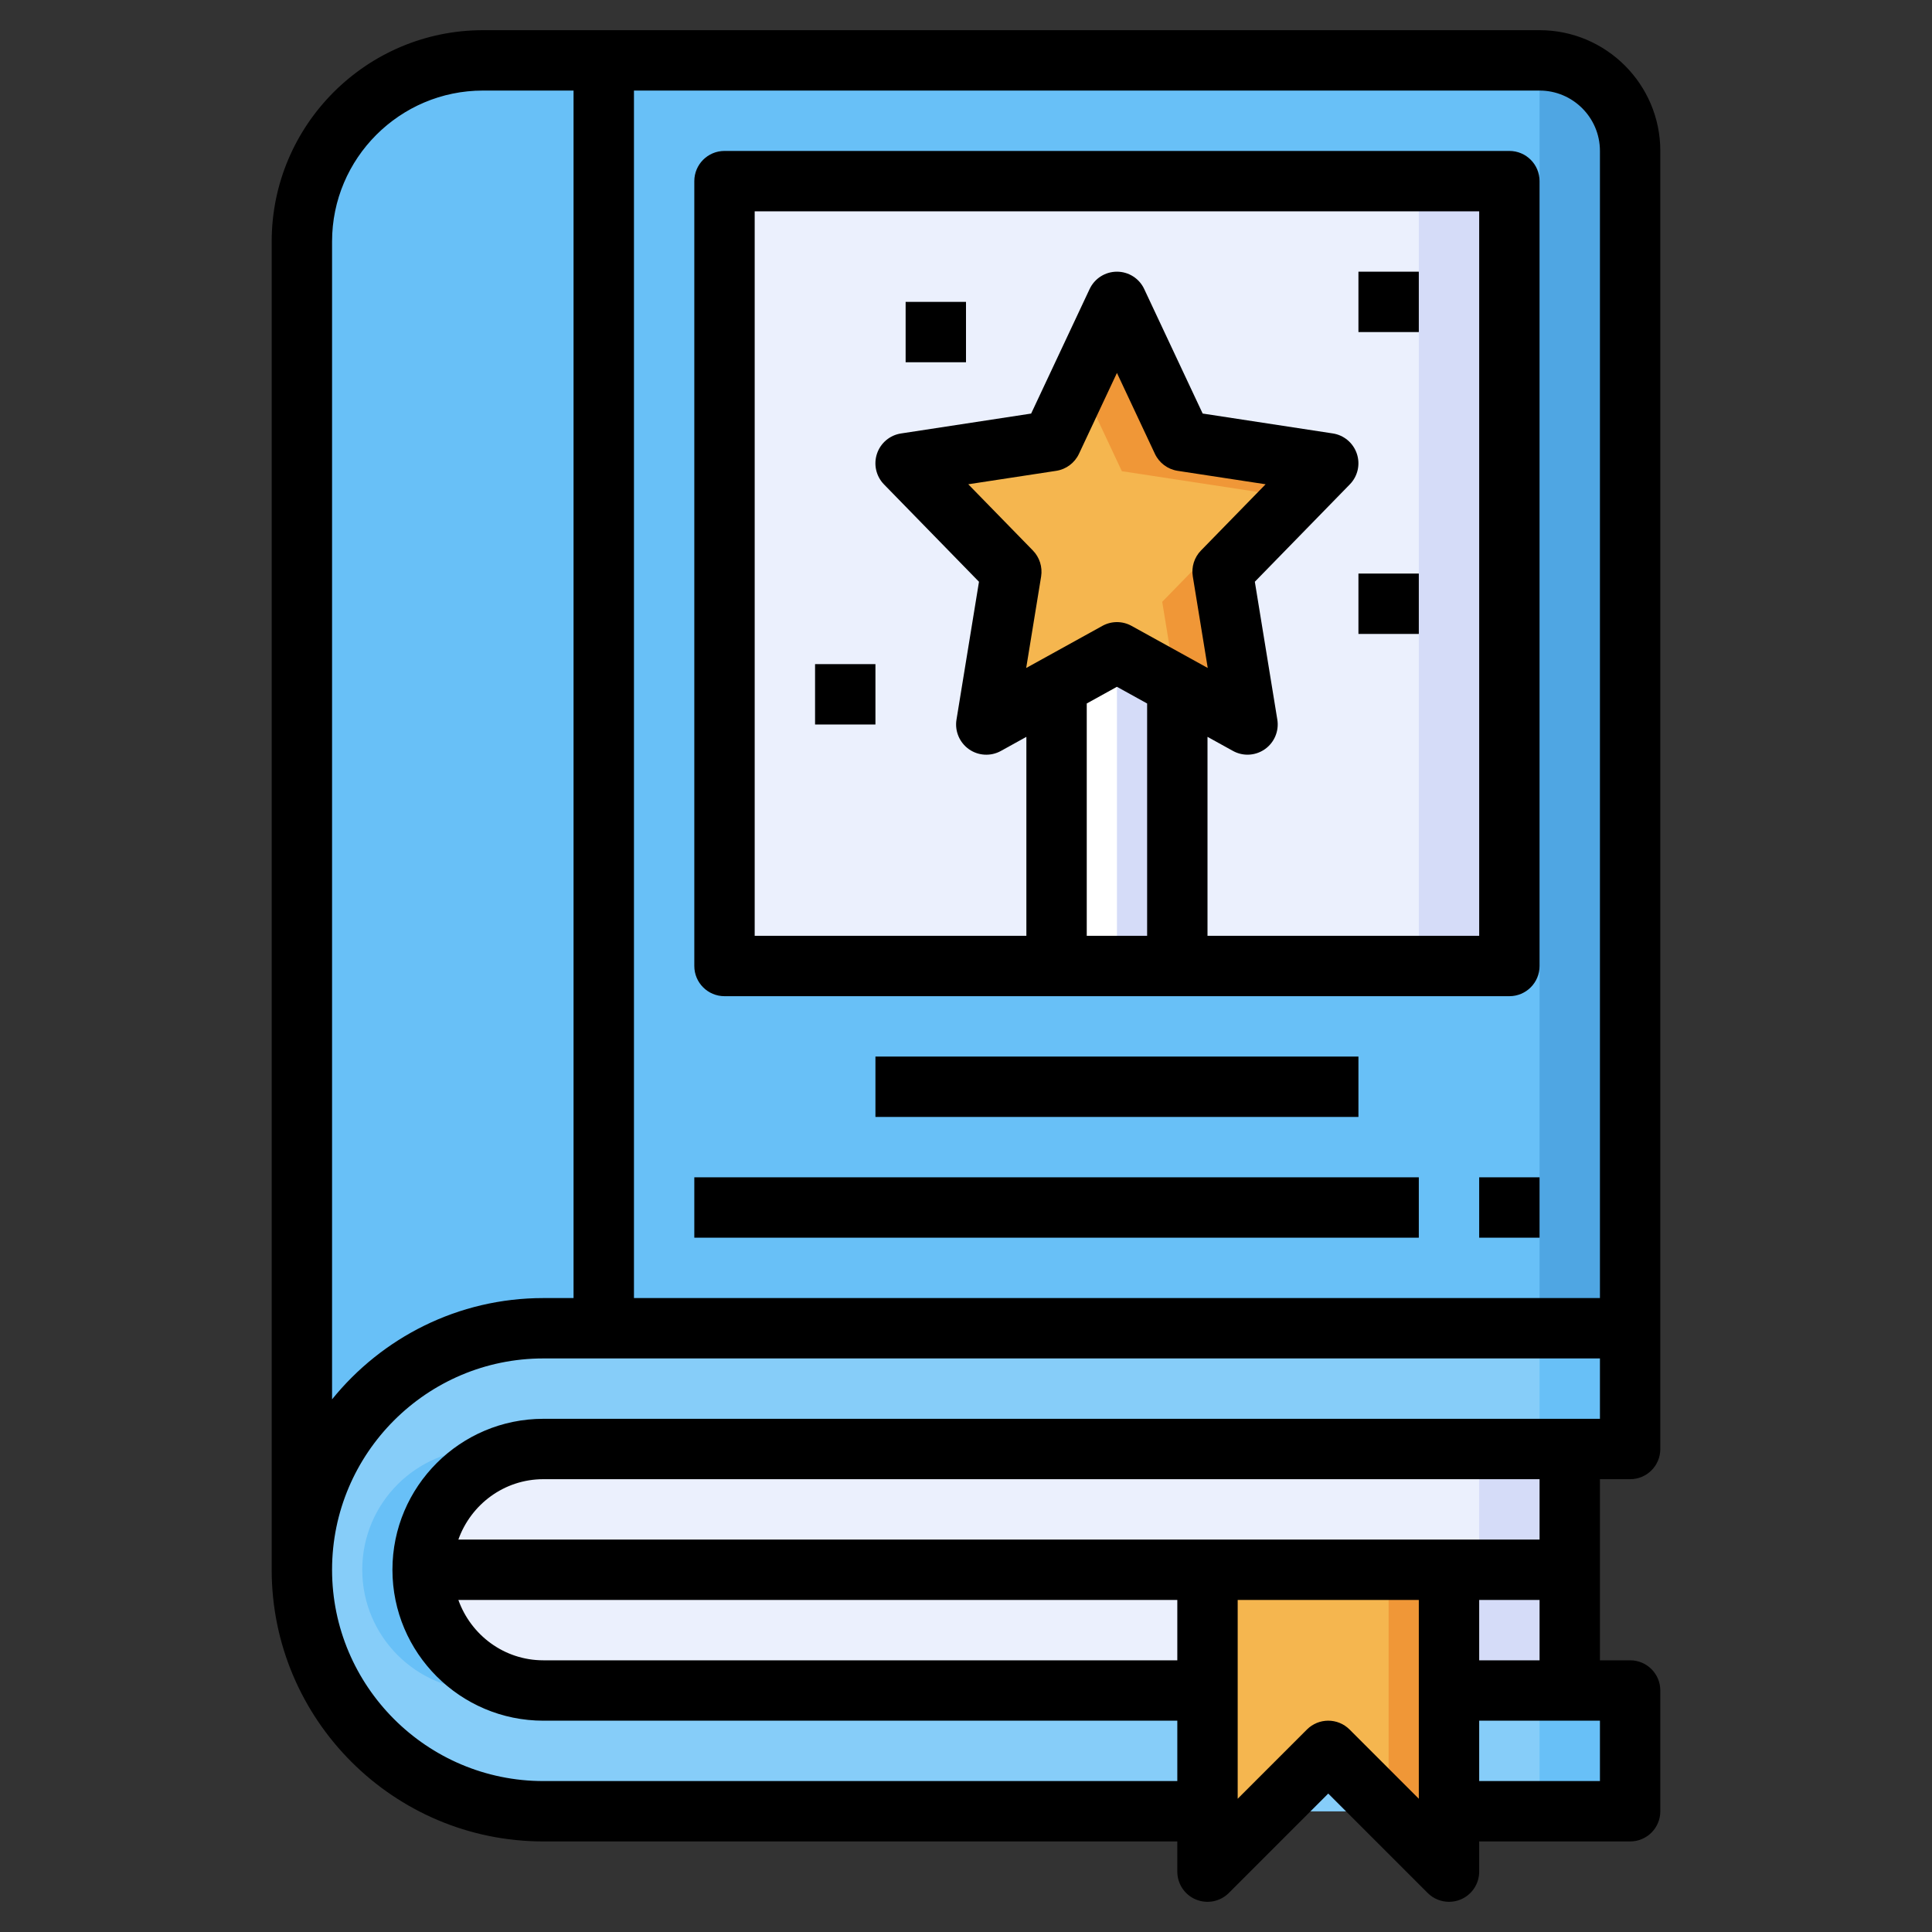 <?xml version="1.0" encoding="utf-8"?>
<!-- Generator: Adobe Illustrator 26.0.2, SVG Export Plug-In . SVG Version: 6.00 Build 0)  -->
<svg version="1.1" id="Layer_3" xmlns="http://www.w3.org/2000/svg" xmlns:xlink="http://www.w3.org/1999/xlink" x="0px" y="0px"
	 viewBox="0 0 64 64" style="enable-background:new 0 0 64 64;" xml:space="preserve">
<rect x="0" y="0" width="64" height="64" fill="#333333" stroke="none"/>
<g>
	<g>
		<path style="fill:#4FA6E3;" d="M51,2H16c-3.314,0-6,2.686-6,6v44c0-4.418,3.582-8,8-8h36V5C54,3.343,52.657,2,51,2z"/>
	</g>
	<path style="fill:#68C0F7;" d="M51,2H16c-3.314,0-6,2.686-6,6v44c0-4.418,3.582-8,8-8h33V2z"/>
	<rect x="24" y="6" style="fill:#D5DCF8;" width="26" height="26"/>
	<rect x="24" y="6" style="fill:#EBF0FD;" width="23" height="26"/>
	<path style="fill:#D5DCF8;" d="M52,56H18c-2.209,0-4-1.791-4-4v0c0-2.209,1.791-4,4-4h34V56z"/>
	<path style="fill:#EBF0FD;" d="M18,48c-2.209,0-4,1.791-4,4c0,2.209,1.791,4,4,4h31v-8H18z"/>
	<path style="fill:#68C0F7;" d="M54,56H18c-2.209,0-4-1.791-4-4v0c0-2.209,1.791-4,4-4h36v-4H18c-4.418,0-8,3.582-8,8v0
		c0,4.418,3.582,8,8,8h36V56z"/>
	<path style="fill:#86CDF9;" d="M18,56h-2c-2.209,0-4-1.791-4-4c0-2.209,1.791-4,4-4h2h33v-4H18c-4.418,0-8,3.582-8,8s3.582,8,8,8
		h33v-4H18z"/>
	<polygon style="fill:#F09737;" points="40,52 40,62 44,58 48,62 48,52 	"/>
	<polygon style="fill:#F5B64F;" points="40,52 40,62 44,58 46,60 46,52 	"/>
	<g>
		<rect x="19" y="2" style="fill:#4FA6E3;" width="2" height="42"/>
	</g>
	<polygon style="fill:#F09737;" points="37,10 39.163,14.609 44,15.348 40.5,18.935 41.326,24 37,21.609 32.674,24 33.5,18.935 
		30,15.348 34.837,14.609 	"/>
	<polygon style="fill:#D5DCF8;" points="37,21.609 35,22.714 35,32 39,32 39,22.714 	"/>
	<polygon style="fill:#FFFFFF;" points="35,22.714 35,32 37,32 37,21.609 	"/>
	<polygon style="fill:#F5B64F;" points="38.5,19.935 42,16.348 37.163,15.609 35.765,12.63 34.837,14.609 30,15.348 33.5,18.935 
		32.674,24 37,21.609 38.949,22.686 	"/>
	<g>
		<path d="M54,49c0.553,0,1-0.447,1-1V5c0-2.206-1.794-4-4-4H16c-3.859,0-7,3.14-7,7v44c0,4.963,4.037,9,9,9h21v1
			c0,0.404,0.243,0.77,0.617,0.924c0.374,0.155,0.804,0.069,1.09-0.217L44,59.414l3.293,3.293C47.484,62.898,47.74,63,48,63
			c0.129,0,0.259-0.024,0.383-0.076C48.757,62.77,49,62.404,49,62v-1h5c0.553,0,1-0.447,1-1v-4c0-0.553-0.447-1-1-1h-1v-6H54z M53,5
			v38H21V3h30C52.103,3,53,3.897,53,5z M11,8c0-2.757,2.243-5,5-5h3v40h-1c-2.826,0-5.349,1.312-7,3.355V8z M18,59
			c-3.859,0-7-3.141-7-7s3.141-7,7-7h35v2H18c-2.757,0-5,2.243-5,5s2.243,5,5,5h21v2H18z M15.184,53H39v2H18
			C16.698,55,15.598,54.161,15.184,53z M44.707,57.293c-0.391-0.391-1.023-0.391-1.414,0L41,59.586V53h6v6.586L44.707,57.293z
			 M53,59h-4v-2h4V59z M49,55v-2h2v2H49z M51,51H15.184c0.414-1.161,1.514-2,2.816-2h33V51z"/>
		<path d="M24,33h26c0.553,0,1-0.448,1-1V6c0-0.552-0.447-1-1-1H24c-0.553,0-1,0.448-1,1v26C23,32.552,23.447,33,24,33z
			 M34.216,18.236l-2.141-2.194l2.913-0.445c0.329-0.05,0.612-0.262,0.754-0.563L37,12.354l1.258,2.68
			c0.142,0.302,0.425,0.513,0.754,0.563l2.913,0.445l-2.141,2.194c-0.222,0.227-0.322,0.546-0.271,0.859l0.495,3.033l-2.524-1.395
			c-0.15-0.083-0.316-0.125-0.483-0.125s-0.333,0.042-0.483,0.125l-2.524,1.395l0.495-3.033
			C34.538,18.782,34.437,18.463,34.216,18.236z M37,22.751l1,0.553V31h-2v-7.696L37,22.751z M25,7h24v24h-9v-6.591l0.843,0.466
			C40.993,24.958,41.16,25,41.326,25c0.202,0,0.404-0.062,0.576-0.183c0.312-0.22,0.473-0.601,0.411-0.979l-0.745-4.567l3.147-3.226
			c0.262-0.268,0.352-0.66,0.232-1.016s-0.427-0.615-0.797-0.671l-4.31-0.659l-1.937-4.125C37.74,9.224,37.388,9,37,9
			s-0.74,0.224-0.905,0.575l-1.937,4.125l-4.31,0.659c-0.37,0.056-0.678,0.315-0.797,0.671s-0.029,0.748,0.232,1.016l3.147,3.226
			l-0.745,4.567c-0.062,0.378,0.099,0.758,0.411,0.979c0.312,0.221,0.726,0.243,1.06,0.058L34,24.409V31h-9V7z"/>
		<rect x="29" y="35" width="16" height="2"/>
		<rect x="23" y="39" width="24" height="2"/>
		<rect x="49" y="39" width="2" height="2"/>
		<rect x="45" y="9" width="2" height="2"/>
		<rect x="30" y="10" width="2" height="2"/>
		<rect x="27" y="22" width="2" height="2"/>
		<rect x="45" y="19" width="2" height="2"/>
	</g>
</g>
</svg>
